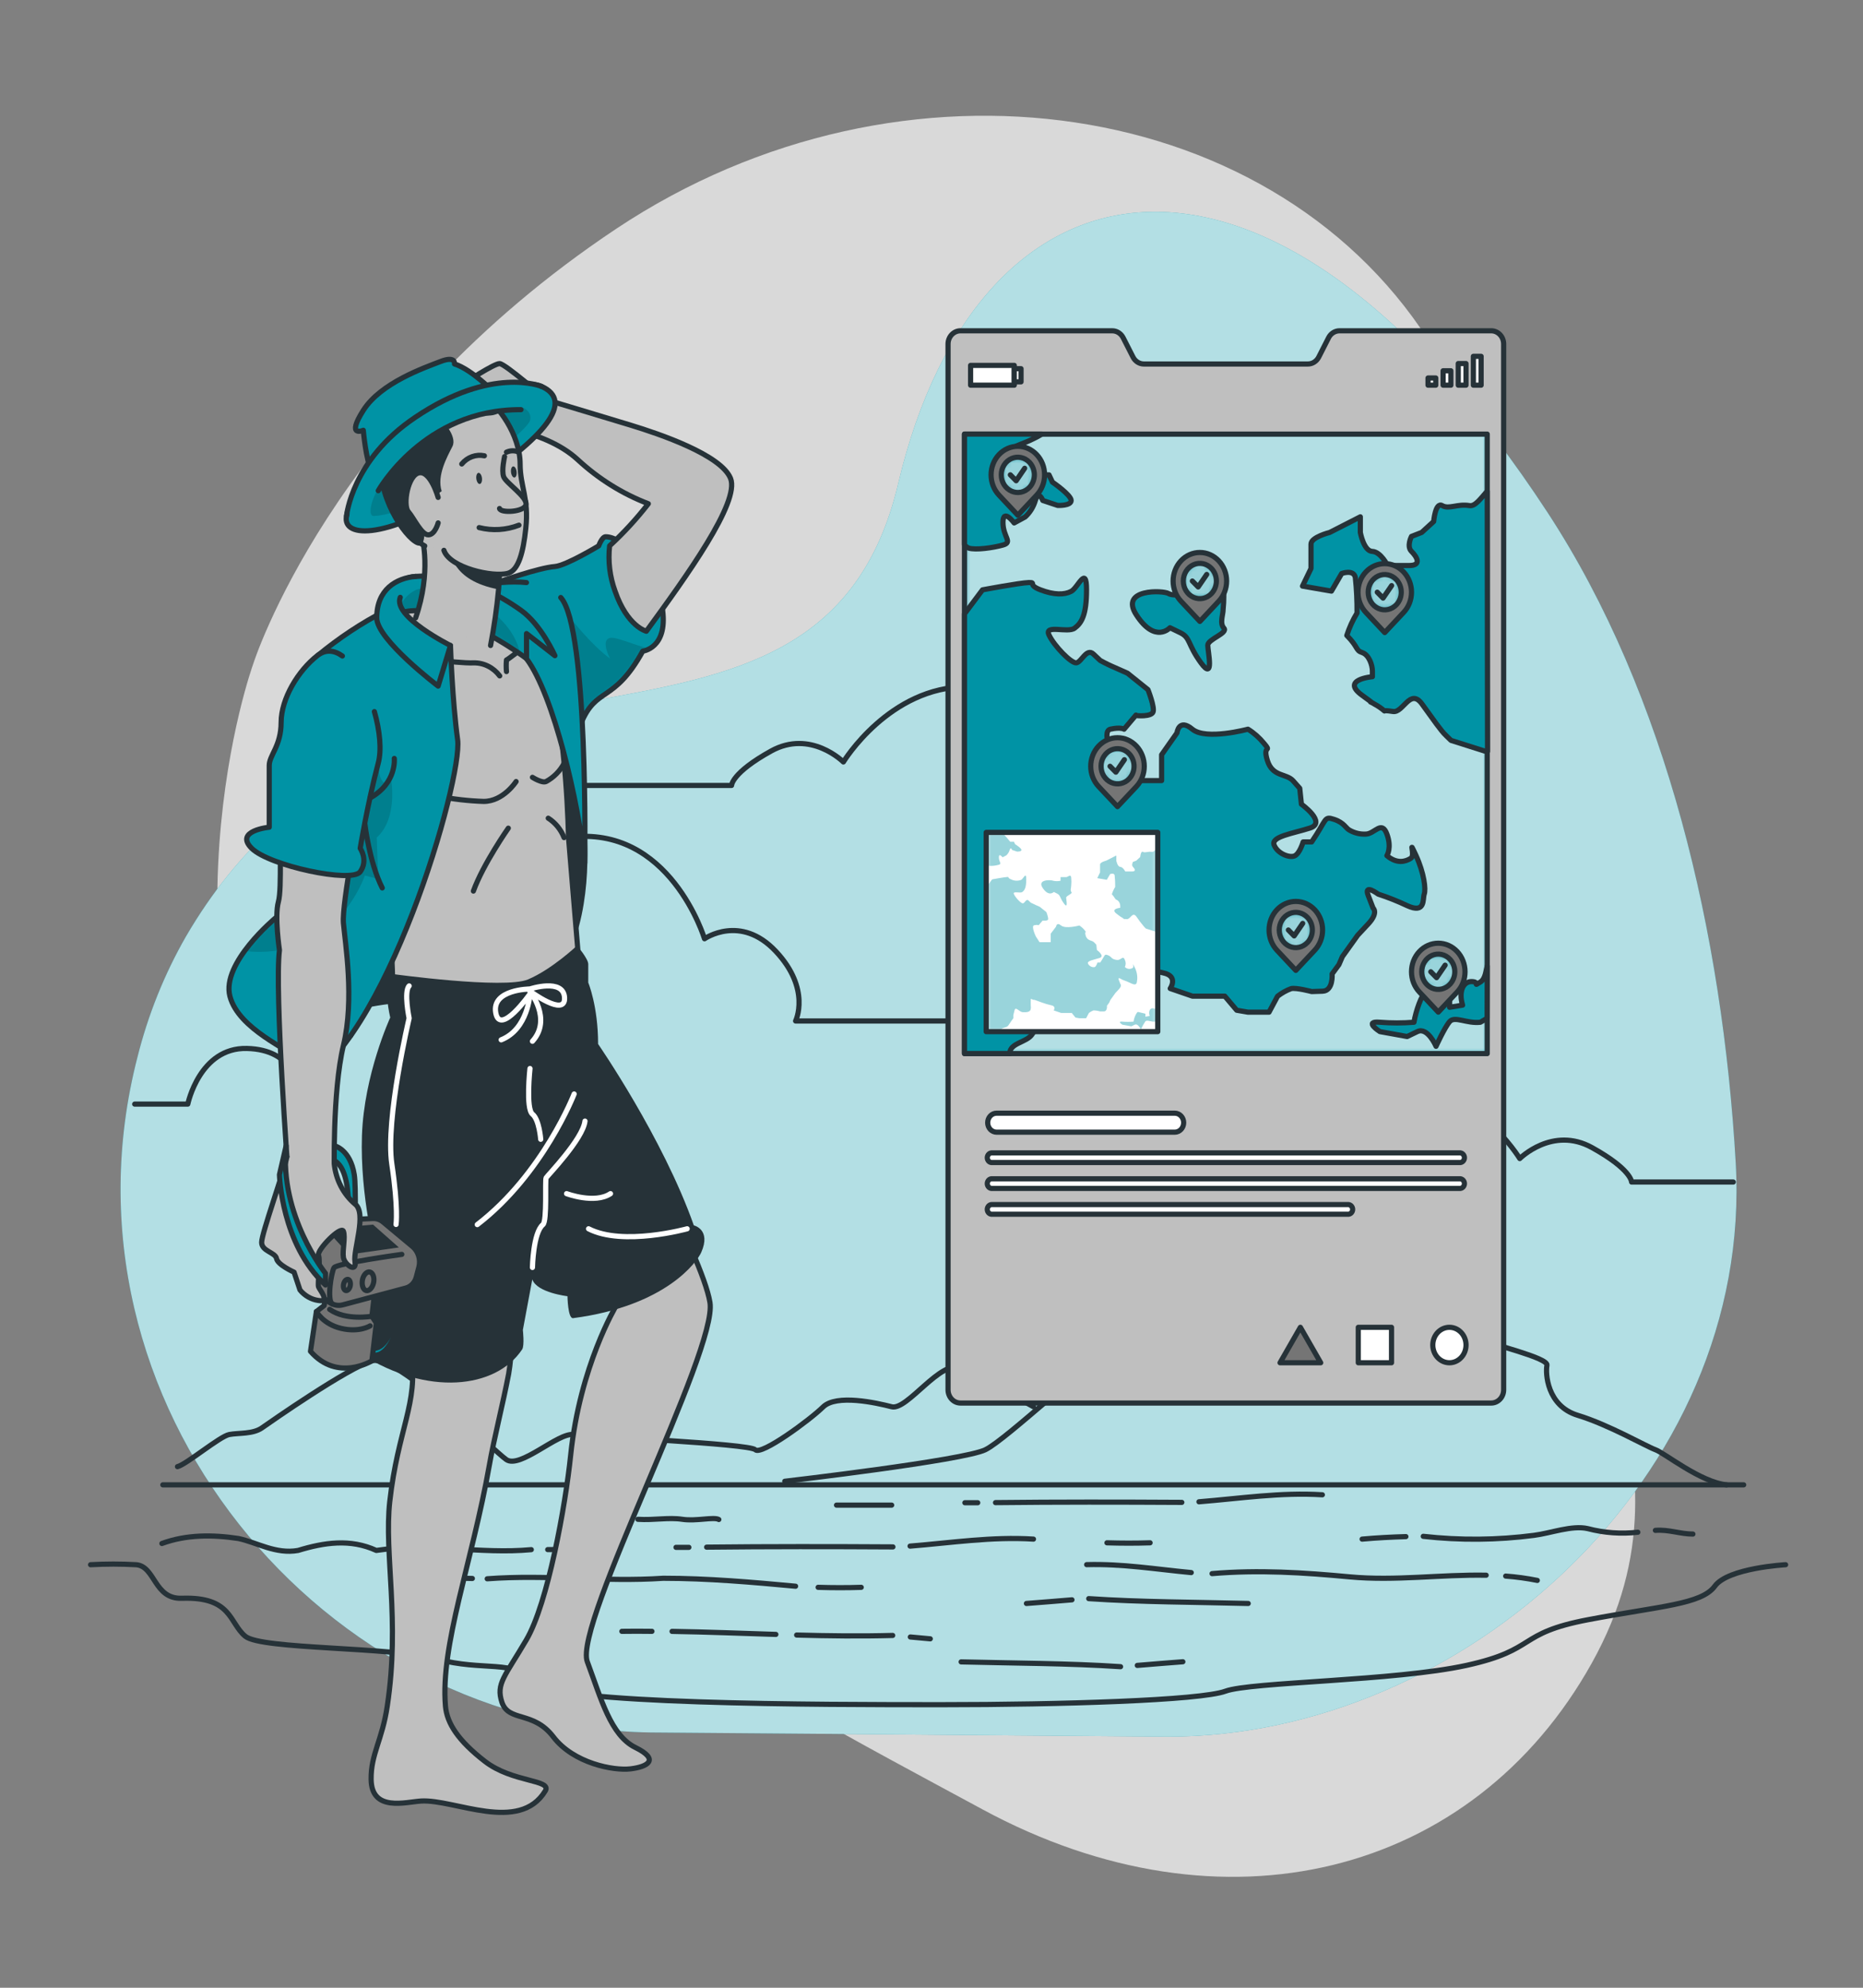 <svg width="360" height="384" viewBox="0 0 360 384" fill="none" xmlns="http://www.w3.org/2000/svg">
<rect x="0" y="0" width="360" height="384" fill="#808080" stroke="none"/>
<path opacity="0.7" d="M48.91 128.325C48.91 128.325 28.836 183.621 57.046 239.301C85.255 294.981 143.359 324.395 189.864 349.547C236.369 374.699 284.659 362.449 307.606 321.254C330.552 280.058 299.081 250.652 299.038 191.907C298.994 133.163 307.282 117.611 277.438 67.983C247.594 18.355 174.434 7.365 119.11 44.175C63.785 80.985 48.91 128.325 48.91 128.325Z" fill="white"/>
<path d="M225.799 335.485C282.643 335.485 338.875 285.181 335.405 224.663C332.863 180.48 322.107 134.277 299.088 99.072C245.52 17.134 189.043 27.878 173.578 93.396C158.112 158.915 76.817 110.738 35.914 180.948C31.76 188.198 28.608 196.048 26.554 204.257C9.411 270.797 62.482 334.694 127.167 334.694L225.799 335.485Z" fill="#0093A5"/>
<path opacity="0.7" d="M225.799 335.485C282.643 335.485 338.875 285.181 335.405 224.663C332.863 180.48 322.107 134.277 299.088 99.072C245.52 17.134 189.043 27.878 173.578 93.396C158.112 158.915 76.817 110.738 35.914 180.948C31.76 188.198 28.608 196.048 26.554 204.257C9.411 270.797 62.482 334.694 127.167 334.694L225.799 335.485Z" fill="white"/>
<path d="M31.464 286.848H336.946" stroke="#263238" stroke-linecap="round" stroke-linejoin="round"/>
<path d="M271.67 296.848C268.848 296.932 266.018 297.078 263.21 297.332" stroke="#263238" stroke-linecap="round" stroke-linejoin="round"/>
<path d="M316.491 296.002C313.249 296.367 309.973 296.131 306.807 295.303C303.783 294.604 299.643 296.194 296.439 296.601C289.331 297.529 282.147 297.593 275.026 296.793" stroke="#263238" stroke-linecap="round" stroke-linejoin="round"/>
<path d="M327.132 296.356C324.699 296.356 322.438 295.434 319.882 295.642" stroke="#263238" stroke-linecap="round" stroke-linejoin="round"/>
<path d="M290.952 304.474C293.003 304.625 295.044 304.905 297.065 305.311" stroke="#263238" stroke-linecap="round" stroke-linejoin="round"/>
<path d="M234.216 303.997C243.209 303.229 251.936 303.79 260.856 304.627C269.626 305.441 278.403 304.143 287.18 304.304" stroke="#263238" stroke-linecap="round" stroke-linejoin="round"/>
<path d="M209.981 302.262C216.9 302.07 223.351 303.153 230.191 303.798" stroke="#263238" stroke-linecap="round" stroke-linejoin="round"/>
<path d="M133.114 298.921H130.63" stroke="#263238" stroke-linecap="round" stroke-linejoin="round"/>
<path d="M172.548 298.836C160.553 298.767 148.565 298.752 136.548 298.883" stroke="#263238" stroke-linecap="round" stroke-linejoin="round"/>
<path d="M199.707 297.331C191.715 296.824 183.809 298.045 175.86 298.683" stroke="#263238" stroke-linecap="round" stroke-linejoin="round"/>
<path d="M105.84 299.358H116.496" stroke="#263238" stroke-linecap="round" stroke-linejoin="round"/>
<path d="M31.284 298.176C36 296.448 41.04 296.448 46.08 297.216C49.68 297.984 53.28 300.288 57.6 299.52C62.64 297.984 67.68 297.216 72.72 299.52C82.8 297.984 92.88 300.288 102.665 299.367" stroke="#263238" stroke-linecap="round" stroke-linejoin="round"/>
<path d="M158.091 306.646C160.863 306.731 163.642 306.739 166.421 306.646" stroke="#263238" stroke-linecap="round" stroke-linejoin="round"/>
<path d="M94.147 304.995C105.84 304.128 116.64 305.664 128.16 304.896C136.8 304.896 145.44 305.664 153.735 306.432" stroke="#263238" stroke-linecap="round" stroke-linejoin="round"/>
<path d="M188.935 290.304H186.451" stroke="#263238" stroke-linecap="round" stroke-linejoin="round"/>
<path d="M228.37 290.235C216.374 290.166 204.386 290.15 192.37 290.281" stroke="#263238" stroke-linecap="round" stroke-linejoin="round"/>
<path d="M255.528 288.768C247.536 288.261 239.63 289.482 231.682 290.119" stroke="#263238" stroke-linecap="round" stroke-linejoin="round"/>
<path d="M161.647 290.765H172.303" stroke="#263238" stroke-linecap="round" stroke-linejoin="round"/>
<path d="M213.905 298.045C216.684 298.129 219.463 298.137 222.242 298.045" stroke="#263238" stroke-linecap="round" stroke-linejoin="round"/>
<path d="M175.911 316.239L179.763 316.593" stroke="#263238" stroke-linecap="round" stroke-linejoin="round"/>
<path d="M153.943 315.863C160.128 316.032 166.32 316.109 172.505 315.94" stroke="#263238" stroke-linecap="round" stroke-linejoin="round"/>
<path d="M129.867 315.156C136.555 315.264 143.244 315.533 149.926 315.74" stroke="#263238" stroke-linecap="round" stroke-linejoin="round"/>
<path d="M120.168 315.148C122.088 315.119 124.025 315.119 125.978 315.148" stroke="#263238" stroke-linecap="round" stroke-linejoin="round"/>
<path d="M82.8 304.742L91.275 304.934" stroke="#263238" stroke-linecap="round" stroke-linejoin="round"/>
<path d="M123.264 293.506C126.389 293.706 129.19 293.099 131.854 293.506C134.518 293.913 137.967 292.984 138.903 293.545" stroke="#263238" stroke-linecap="round" stroke-linejoin="round"/>
<path d="M210.384 308.828C220.32 309.504 231.12 309.504 241.2 309.765" stroke="#263238" stroke-linecap="round" stroke-linejoin="round"/>
<path d="M198.346 309.765C201.283 309.558 204.214 309.289 207.144 309.059" stroke="#263238" stroke-linecap="round" stroke-linejoin="round"/>
<path d="M216.533 321.976C206.597 321.308 195.797 321.308 185.724 321.047" stroke="#263238" stroke-linecap="round" stroke-linejoin="round"/>
<path d="M228.571 321.023C225.634 321.231 222.703 321.5 219.766 321.73" stroke="#263238" stroke-linecap="round" stroke-linejoin="round"/>
<path d="M345.046 302.277C345.046 302.277 333.936 302.884 331.366 306.417C328.795 309.949 320.825 310.257 306.886 312.898C292.947 315.54 297.202 318.689 283.385 321.723C269.568 324.756 241.661 324.91 236.808 326.707C231.955 328.504 204.912 329.318 181.951 329.318C158.991 329.318 106.078 329.318 102.895 324.91C99.713 320.502 93.262 322.936 84.478 320.509C75.694 318.082 50.537 318.689 47.398 316.101C44.259 313.513 44.835 308.421 35.158 308.759C29.751 308.966 30.031 302.615 26.331 302.277C23.39 302.111 20.444 302.111 17.503 302.277" stroke="#263238" stroke-linecap="round" stroke-linejoin="round"/>
<path d="M151.646 286.156C151.646 286.156 186.206 282.14 190.418 280.059C194.63 277.977 211.234 262.072 213.905 261.819C216.576 261.565 227.333 263.355 228.37 264.292C229.406 265.228 243.101 251.013 245.794 248.24C248.486 245.468 255.326 240.123 257.602 241.582C259.877 243.041 261.137 245.844 264.499 248.24C267.862 250.636 281.714 252.948 281.714 252.948C281.714 252.948 283.234 257.31 285.66 258.532C288.086 259.753 299.239 262.279 298.93 263.746C298.62 265.213 298.886 271.595 304.877 273.415C310.867 275.236 318.074 279.406 319.882 280.059C321.689 280.711 328.522 286.302 333.655 286.848" stroke="#263238" stroke-linecap="round" stroke-linejoin="round"/>
<path d="M199.707 271.764C199.707 271.764 189.548 266.097 185.688 264.292C181.829 262.487 175.306 272.54 172.304 271.764C169.301 270.989 161.612 269.284 159.048 271.803C156.485 274.322 147.089 281.226 145.944 280.059C144.8 278.891 113.818 277.494 110.801 277.125C107.784 276.756 100.491 283.807 97.841 281.971C95.192 280.136 76.68 261.489 71.921 262.886C67.162 264.284 52.352 274.629 50.609 275.85C48.867 277.071 46.116 276.787 44.302 277.125C42.487 277.463 36 282.916 34.294 283.33" stroke="#263238" stroke-linecap="round" stroke-linejoin="round"/>
<path d="M204.257 141.005C204.257 141.005 202.018 132.71 186.919 132.664C171.821 132.618 162.972 147.202 162.972 147.202C162.972 147.202 156.643 140.851 148.997 145.09C141.351 149.33 141.365 151.734 141.365 151.734H78.516" stroke="#263238" stroke-linecap="round" stroke-linejoin="round"/>
<path d="M252.389 217.62C252.389 217.62 254.628 209.318 269.727 209.279C284.825 209.241 293.674 223.818 293.674 223.818C293.674 223.818 300.003 217.466 307.649 221.706C315.296 225.945 315.281 228.349 315.281 228.349H334.937" stroke="#263238" stroke-linecap="round" stroke-linejoin="round"/>
<path d="M196.647 197.237H153.735C153.735 197.237 156.773 191.093 149.926 183.79C143.079 176.486 136.138 181.355 136.138 181.355C136.138 181.355 129.428 159.175 109.844 161.779C90.26 164.382 88.2 182.615 88.2 182.615C88.2 182.615 84.017 178.137 75.492 181.079C66.968 184.02 65.679 195.279 67.788 200.018C67.788 200.018 58.083 201.838 57.435 209.833C57.435 209.833 56.837 202.759 47.7 202.544C38.563 202.329 36.288 213.296 36.288 213.296H26.028" stroke="#263238" stroke-linecap="round" stroke-linejoin="round"/>
<path d="M256.738 65.234L254.83 68.982C254.624 69.387 254.319 69.725 253.948 69.961C253.576 70.196 253.152 70.32 252.72 70.318H221.04C220.609 70.318 220.186 70.194 219.816 69.959C219.446 69.723 219.143 69.386 218.938 68.982L217.03 65.234C216.822 64.832 216.518 64.497 216.148 64.263C215.779 64.03 215.357 63.906 214.927 63.905H185.594C184.96 63.905 184.351 64.174 183.902 64.652C183.452 65.13 183.199 65.778 183.197 66.455V268.485C183.197 269.163 183.449 269.814 183.899 270.293C184.349 270.773 184.958 271.043 185.594 271.043H288.166C288.801 271.043 289.411 270.773 289.861 270.293C290.311 269.814 290.563 269.163 290.563 268.485V66.455C290.561 65.778 290.308 65.13 289.858 64.652C289.409 64.174 288.8 63.905 288.166 63.905H258.84C258.41 63.906 257.989 64.03 257.619 64.263C257.249 64.497 256.945 64.832 256.738 65.234Z" fill="#BFBFBF" stroke="#263238" stroke-linecap="round" stroke-linejoin="round"/>
<path d="M287.388 83.865H186.372V203.543H287.388V83.865Z" fill="#0093A5"/>
<mask id="mask0_262_2815" style="mask-type:luminance" maskUnits="userSpaceOnUse" x="186" y="83" width="102" height="121">
<path d="M287.388 83.865H186.372V203.543H287.388V83.865Z" fill="white"/>
</mask>
<g mask="url(#mask0_262_2815)">
<path opacity="0.7" d="M287.388 83.865H186.372V203.543H287.388V83.865Z" fill="white"/>
</g>
<path d="M287.388 83.865H186.372V203.543H287.388V83.865Z" stroke="#263238" stroke-linecap="round" stroke-linejoin="round"/>
<path d="M287.388 94.879C286.106 96.307 285.062 97.866 283.954 97.674C281.65 97.275 280.001 98.442 278.683 97.674C277.366 96.906 277.034 100.746 277.034 100.746L274.723 102.858L272.75 103.626C272.75 103.626 271.757 105.539 272.75 106.522C273.744 107.505 274.838 109.248 272.311 109.248H268.135C268.135 109.248 266.818 106.591 265.169 106.522C263.52 106.453 262.865 102.866 262.865 102.866V99.84L256.932 102.866C256.932 102.866 253.332 103.757 253.332 105.109V109.824L251.69 113.226L257.285 114.194L259.265 110.792C259.265 110.792 261.569 109.932 261.9 111.56C262.141 113.839 262.252 116.132 262.231 118.426C261.404 119.776 260.739 121.231 260.251 122.757C262.562 125.1 261.9 125.63 263.225 126.067C264.55 126.505 265.198 128.517 265.198 129.623V130.729C265.198 130.729 258.934 131.251 263.225 134.331C264.521 135.268 265.032 135.652 265.176 135.783C264.326 135.283 265.176 135.836 265.219 135.836C265.222 135.821 265.222 135.805 265.219 135.79L265.558 135.998C266.261 136.366 266.923 136.82 267.53 137.349C267.53 137.288 267.84 137.234 269.179 137.449C271.159 137.756 272.477 132.841 274.781 135.998C277.085 139.154 278.381 141.097 279.396 142.065L280.39 143.033L286.978 145.121L287.446 145.16L287.388 94.879Z" fill="#0093A5" stroke="#263238" stroke-linecap="round" stroke-linejoin="round"/>
<path d="M273.6 165.212C271.951 161.695 273.6 165.212 272.614 165.819C271.627 166.426 269.978 166.971 267.998 165.297C267.998 165.297 268.985 163.807 267.998 161.126C267.012 158.446 265.694 160.988 264.038 161.126C262.896 161.209 261.754 160.943 260.748 160.358C260.086 160.028 259.754 158.93 257.782 158.285C255.809 157.64 256.464 158.223 253.462 162.647H251.813C251.813 162.647 251.158 164.905 250.164 165.343C249.17 165.78 246.866 164.905 246.211 163.254C245.556 161.603 249.811 161.034 253.13 159.967C256.45 158.899 251.482 155.359 251.482 155.359L251.158 152.287L249.84 150.797C248.522 149.391 245.887 150.098 244.901 146.903C243.914 143.708 245.887 145.521 244.238 143.593C243.356 142.509 242.313 141.588 241.15 140.867C241.15 140.867 233.035 143.063 230.4 140.867C227.765 138.67 227.434 141.581 227.434 141.581L224.467 145.805V150.797H217.872L215.561 147.456C215.561 147.456 212.602 141.312 214.574 140.867C216.547 140.421 217.21 140.867 217.21 140.867L219.514 138.14L219.571 138.209C219.622 138.286 222.451 138.493 222.811 137.556C223.171 136.619 221.825 133.225 221.825 133.225L217.872 130.053L215.561 129.024C214.552 128.601 213.564 128.121 212.602 127.588L211.284 126.351C209.959 125.107 208.973 127.941 207.979 128.049C206.986 128.156 203.695 124.777 202.709 122.673C201.722 120.568 206.309 122.342 207.648 121.359C208.987 120.376 209.959 118.825 209.959 113.948C209.959 109.071 208.31 113.549 206.993 114.24C205.675 114.931 203.695 114.954 201.06 113.948C198.425 112.942 200.405 112.497 198.756 112.543C197.107 112.589 189.857 113.948 189.857 113.948C189.857 113.948 188.1 116.306 186.372 118.595V203.52H195.12C195.12 203.405 195.12 203.627 195.12 203.52C195.12 201.462 198.418 201.393 199.44 199.811C200.462 198.228 202.399 195.548 202.399 195.548V193.69L203.062 191.002C203.717 188.321 205.697 191.923 208.001 192.046C210.305 192.169 212.321 191.923 212.623 190.164C212.926 188.406 212.623 190.164 212.623 186.324C212.623 182.484 212.623 184.858 214.927 184.788L219.211 186.324C221.045 186.99 222.916 187.534 224.813 187.953C227.779 188.59 226.13 190.963 226.13 190.963L230.414 192.438H236.671L238.982 195.164L241.142 195.533H245.225L246.866 192.461C247.671 191.832 248.559 191.335 249.502 190.986C250.495 190.763 253.462 191.555 253.462 191.555L255.571 191.485C257.681 191.416 257.414 188.145 257.414 188.145L258.732 186.347L259.394 184.811L262.354 180.672L264.391 178.491C266.429 176.31 265.327 175.419 265.327 175.419L264.391 173C263.462 170.588 266.314 172.731 266.314 172.731C268.222 173.35 270.093 174.094 271.915 174.958C275.515 176.609 274.882 173.66 275.213 172.731C275.544 171.802 275.213 168.722 273.6 165.212Z" fill="#0093A5"/>
<path d="M195.12 203.52H186.372V118.595C188.1 116.306 189.857 113.948 189.857 113.948C189.857 113.948 197.107 112.589 198.756 112.543C200.405 112.497 198.425 112.942 201.06 113.948C203.695 114.954 205.675 114.931 206.993 114.24C208.31 113.549 209.959 109.071 209.959 113.948C209.959 118.825 208.987 120.376 207.648 121.359C206.309 122.342 201.722 120.568 202.709 122.673C203.695 124.777 206.986 128.156 207.979 128.049C208.973 127.941 209.959 125.107 211.284 126.351L212.602 127.588C213.564 128.121 214.552 128.601 215.561 129.024L217.872 130.053L221.825 133.225C221.825 133.225 223.171 136.619 222.811 137.556C222.451 138.493 219.622 138.286 219.571 138.209L219.514 138.14L217.21 140.867C217.21 140.867 216.547 140.421 214.574 140.867C212.602 141.312 215.561 147.456 215.561 147.456L217.872 150.797H224.467V145.805L227.434 141.581C227.434 141.581 227.765 138.67 230.4 140.867C233.035 143.063 241.15 140.867 241.15 140.867C242.313 141.588 243.356 142.509 244.238 143.593C245.887 145.521 243.914 143.708 244.901 146.903C245.887 150.098 248.522 149.391 249.84 150.797L251.158 152.287L251.482 155.359C251.482 155.359 256.45 158.899 253.13 159.967C249.811 161.034 245.556 161.603 246.211 163.254C246.866 164.905 249.17 165.78 250.164 165.343C251.158 164.905 251.813 162.647 251.813 162.647H253.462C256.464 158.223 255.809 157.64 257.782 158.285C259.754 158.93 260.086 160.028 260.748 160.358C261.754 160.943 262.896 161.209 264.038 161.126C265.694 160.988 267.012 158.446 267.998 161.126C268.985 163.807 267.998 165.297 267.998 165.297C269.978 166.971 271.627 166.426 272.614 165.819C273.6 165.212 271.951 161.695 273.6 165.212C275.213 168.722 275.544 171.802 275.213 172.731C274.882 173.66 275.515 176.609 271.915 174.958C270.093 174.094 268.222 173.35 266.314 172.731C266.314 172.731 263.462 170.588 264.391 173L265.327 175.419C265.327 175.419 266.429 176.31 264.391 178.491L262.354 180.672L259.394 184.811L258.732 186.347L257.414 188.145C257.414 188.145 257.681 191.416 255.571 191.485L253.462 191.555C253.462 191.555 250.495 190.763 249.502 190.986C248.559 191.335 247.671 191.832 246.866 192.461L245.225 195.533H241.142L238.982 195.164L236.671 192.438H230.414L226.13 190.963C226.13 190.963 227.779 188.59 224.813 187.953C222.916 187.534 221.045 186.99 219.211 186.324L214.927 184.788C212.623 184.858 212.623 182.484 212.623 186.324C212.623 190.164 212.926 188.406 212.623 190.164C212.321 191.923 210.305 192.169 208.001 192.046C205.697 191.923 203.717 188.321 203.062 191.002L202.399 193.69V195.548C202.399 195.548 200.462 198.228 199.44 199.811C198.418 201.393 195.12 201.462 195.12 203.52ZM195.12 203.52C195.12 203.405 195.12 203.627 195.12 203.52Z" stroke="#263238" stroke-linecap="round" stroke-linejoin="round"/>
<path d="M219.6 118.81C216.238 113.672 224.82 114.04 225.806 114.663C226.793 115.285 230.09 114.663 230.09 114.663V112.527C230.09 112.527 232.402 112.574 233.388 112.527C234.374 112.481 236.023 110.492 236.354 112.719C236.525 114.373 236.525 116.042 236.354 117.696C236.354 118.81 235.634 120.369 236.498 121.344C237.362 122.319 233.388 123.471 233.388 124.654C233.388 125.837 234.706 131.681 232.07 128.056C229.435 124.431 230.076 123.226 228.11 122.25L226.08 121.267C226.08 121.267 223.243 124.416 219.6 118.81Z" fill="#0093A5" stroke="#263238" stroke-linecap="round" stroke-linejoin="round"/>
<path d="M203.371 93.144L202.709 91.738H200.513C200.513 91.738 197.107 87.522 196.121 86.761C195.3 86.139 198.101 85.863 201.334 83.858H186.372V105.216C186.578 105.535 186.876 105.773 187.222 105.892C188.539 106.292 191.837 105.846 193.81 105.293C195.782 104.74 193.81 103.757 193.81 100.923C193.81 98.089 195.97 101.023 195.97 101.023L198.094 99.871C199.019 99.028 199.703 97.923 200.066 96.684C200.729 94.564 201.506 96.684 201.506 96.684L204.386 97.644C204.386 97.644 206.986 97.759 206.986 96.684C206.986 95.609 203.371 93.144 203.371 93.144Z" fill="#0093A5" stroke="#263238" stroke-linecap="round" stroke-linejoin="round"/>
<path d="M287.388 186.624C287.114 187.561 287.042 189.074 286.085 189.696C284.436 190.748 286.085 189.696 284.436 189.627C282.787 189.558 281.801 191.455 282.629 194.181L280.116 194.588V192.845L275.868 191.8L275.328 191.923C274.781 192.054 273.564 195.318 273.233 197.484C271.04 197.658 268.838 197.658 266.645 197.484C263.347 197.192 266.645 199.288 266.645 199.288L271.915 200.241L273.895 199.288C275.868 198.336 277.495 202.13 277.495 202.13C277.495 202.13 279.144 198.482 280.13 197.353C281.117 196.224 283.428 197.783 286.063 197.484L287.366 196.716L287.388 186.624Z" fill="#0093A5" stroke="#263238" stroke-linecap="round" stroke-linejoin="round"/>
<path d="M219.6 144.131C219.12 143.618 218.55 143.212 217.922 142.934C217.295 142.657 216.622 142.514 215.942 142.514C215.263 142.514 214.59 142.657 213.963 142.934C213.335 143.212 212.765 143.618 212.285 144.131C211.804 144.643 211.423 145.251 211.163 145.921C210.902 146.59 210.769 147.308 210.769 148.032C210.769 148.757 210.902 149.475 211.163 150.144C211.423 150.814 211.804 151.422 212.285 151.934L215.942 155.828L219.6 151.934C220.569 150.899 221.113 149.495 221.113 148.032C221.113 146.57 220.569 145.166 219.6 144.131Z" fill="#757575" stroke="#263238" stroke-linecap="round" stroke-linejoin="round"/>
<path d="M218.203 150.436C217.757 150.911 217.188 151.235 216.57 151.365C215.951 151.496 215.31 151.429 214.728 151.171C214.145 150.913 213.647 150.477 213.297 149.918C212.947 149.358 212.76 148.701 212.76 148.028C212.76 147.356 212.947 146.698 213.297 146.139C213.647 145.579 214.145 145.143 214.728 144.885C215.31 144.628 215.951 144.56 216.57 144.691C217.188 144.822 217.757 145.145 218.203 145.621C218.501 145.936 218.737 146.311 218.898 146.724C219.059 147.138 219.142 147.581 219.142 148.028C219.142 148.476 219.059 148.919 218.898 149.332C218.737 149.745 218.501 150.12 218.203 150.436Z" fill="#0093A5"/>
<mask id="mask1_262_2815" style="mask-type:luminance" maskUnits="userSpaceOnUse" x="212" y="144" width="8" height="8">
<path d="M218.203 150.436C217.757 150.911 217.188 151.235 216.57 151.365C215.951 151.496 215.31 151.429 214.728 151.171C214.145 150.913 213.647 150.477 213.297 149.918C212.947 149.358 212.76 148.701 212.76 148.028C212.76 147.356 212.947 146.698 213.297 146.139C213.647 145.579 214.145 145.143 214.728 144.885C215.31 144.628 215.951 144.56 216.57 144.691C217.188 144.822 217.757 145.145 218.203 145.621C218.501 145.936 218.737 146.311 218.898 146.724C219.059 147.138 219.142 147.581 219.142 148.028C219.142 148.476 219.059 148.919 218.898 149.332C218.737 149.745 218.501 150.12 218.203 150.436Z" fill="white"/>
</mask>
<g mask="url(#mask1_262_2815)">
<path opacity="0.6" d="M218.203 150.436C217.757 150.911 217.188 151.235 216.57 151.365C215.951 151.496 215.31 151.429 214.728 151.171C214.145 150.913 213.647 150.477 213.297 149.918C212.947 149.358 212.76 148.701 212.76 148.028C212.76 147.356 212.947 146.698 213.297 146.139C213.647 145.579 214.145 145.143 214.728 144.885C215.31 144.628 215.951 144.56 216.57 144.691C217.188 144.822 217.757 145.145 218.203 145.621C218.501 145.936 218.737 146.311 218.898 146.724C219.059 147.138 219.142 147.581 219.142 148.028C219.142 148.476 219.059 148.919 218.898 149.332C218.737 149.745 218.501 150.12 218.203 150.436Z" fill="white"/>
</g>
<path d="M218.203 150.436C217.757 150.911 217.188 151.235 216.57 151.365C215.951 151.496 215.31 151.429 214.728 151.171C214.145 150.913 213.647 150.477 213.297 149.918C212.947 149.358 212.76 148.701 212.76 148.028C212.76 147.356 212.947 146.698 213.297 146.139C213.647 145.579 214.145 145.143 214.728 144.885C215.31 144.628 215.951 144.56 216.57 144.691C217.188 144.822 217.757 145.145 218.203 145.621C218.501 145.936 218.737 146.311 218.898 146.724C219.059 147.138 219.142 147.581 219.142 148.028C219.142 148.476 219.059 148.919 218.898 149.332C218.737 149.745 218.501 150.12 218.203 150.436Z" stroke="#263238" stroke-linecap="round" stroke-linejoin="round"/>
<path d="M214.502 148.032L215.626 149.168L217.274 146.757" stroke="#263238" stroke-linecap="round" stroke-linejoin="round"/>
<path d="M200.34 87.836C199.86 87.323 199.29 86.917 198.662 86.639C198.035 86.362 197.362 86.219 196.683 86.219C196.003 86.219 195.33 86.362 194.703 86.639C194.075 86.917 193.505 87.323 193.025 87.836C192.056 88.87 191.512 90.272 191.512 91.734C191.512 93.195 192.056 94.597 193.025 95.631L196.683 99.533L200.34 95.631C201.309 94.597 201.853 93.195 201.853 91.734C201.853 90.272 201.309 88.87 200.34 87.836Z" fill="#757575" stroke="#263238" stroke-linecap="round" stroke-linejoin="round"/>
<path d="M198.943 94.142C198.496 94.62 197.927 94.945 197.306 95.078C196.686 95.21 196.043 95.143 195.458 94.885C194.873 94.628 194.374 94.191 194.022 93.63C193.67 93.069 193.482 92.409 193.482 91.734C193.482 91.059 193.67 90.4 194.022 89.839C194.374 89.278 194.873 88.841 195.458 88.583C196.043 88.325 196.686 88.258 197.306 88.391C197.927 88.523 198.496 88.849 198.943 89.326C199.54 89.966 199.876 90.832 199.876 91.734C199.876 92.637 199.54 93.503 198.943 94.142Z" fill="#0093A5"/>
<mask id="mask2_262_2815" style="mask-type:luminance" maskUnits="userSpaceOnUse" x="193" y="88" width="7" height="8">
<path d="M198.943 94.142C198.496 94.62 197.927 94.945 197.306 95.078C196.686 95.21 196.043 95.143 195.458 94.885C194.873 94.628 194.374 94.191 194.022 93.63C193.67 93.069 193.482 92.409 193.482 91.734C193.482 91.059 193.67 90.4 194.022 89.839C194.374 89.278 194.873 88.841 195.458 88.583C196.043 88.325 196.686 88.258 197.306 88.391C197.927 88.523 198.496 88.849 198.943 89.326C199.54 89.966 199.876 90.832 199.876 91.734C199.876 92.637 199.54 93.503 198.943 94.142Z" fill="white"/>
</mask>
<g mask="url(#mask2_262_2815)">
<path opacity="0.6" d="M198.943 94.142C198.496 94.62 197.927 94.945 197.306 95.078C196.686 95.21 196.043 95.143 195.458 94.885C194.873 94.628 194.374 94.191 194.022 93.63C193.67 93.069 193.482 92.409 193.482 91.734C193.482 91.059 193.67 90.4 194.022 89.839C194.374 89.278 194.873 88.841 195.458 88.583C196.043 88.325 196.686 88.258 197.306 88.391C197.927 88.523 198.496 88.849 198.943 89.326C199.54 89.966 199.876 90.832 199.876 91.734C199.876 92.637 199.54 93.503 198.943 94.142Z" fill="white"/>
</g>
<path d="M198.943 94.142C198.496 94.62 197.927 94.945 197.306 95.078C196.686 95.21 196.043 95.143 195.458 94.885C194.873 94.628 194.374 94.191 194.022 93.63C193.67 93.069 193.482 92.409 193.482 91.734C193.482 91.059 193.67 90.4 194.022 89.839C194.374 89.278 194.873 88.841 195.458 88.583C196.043 88.325 196.686 88.258 197.306 88.391C197.927 88.523 198.496 88.849 198.943 89.326C199.54 89.966 199.876 90.832 199.876 91.734C199.876 92.637 199.54 93.503 198.943 94.142Z" stroke="#263238" stroke-linecap="round" stroke-linejoin="round"/>
<path d="M195.235 91.73L196.359 92.874L198.007 90.463" stroke="#263238" stroke-linecap="round" stroke-linejoin="round"/>
<path d="M235.512 108.342C234.542 107.309 233.228 106.729 231.858 106.729C230.487 106.729 229.173 107.309 228.204 108.342C227.723 108.854 227.342 109.462 227.082 110.132C226.821 110.801 226.688 111.519 226.688 112.243C226.688 112.968 226.821 113.686 227.082 114.355C227.342 115.025 227.723 115.633 228.204 116.145L231.861 120.046L235.512 116.145C235.992 115.633 236.374 115.025 236.634 114.355C236.894 113.686 237.028 112.968 237.028 112.243C237.028 111.519 236.894 110.801 236.634 110.132C236.374 109.462 235.992 108.854 235.512 108.342Z" fill="#757575" stroke="#263238" stroke-linecap="round" stroke-linejoin="round"/>
<path d="M234.115 114.654C233.668 115.131 233.098 115.456 232.478 115.587C231.858 115.719 231.215 115.651 230.631 115.393C230.047 115.135 229.548 114.698 229.197 114.137C228.846 113.577 228.658 112.917 228.658 112.243C228.658 111.569 228.846 110.909 229.197 110.349C229.548 109.788 230.047 109.351 230.631 109.093C231.215 108.835 231.858 108.767 232.478 108.898C233.098 109.03 233.668 109.355 234.115 109.831C234.713 110.472 235.049 111.339 235.049 112.243C235.049 113.147 234.713 114.014 234.115 114.654Z" fill="#0093A5"/>
<mask id="mask3_262_2815" style="mask-type:luminance" maskUnits="userSpaceOnUse" x="228" y="108" width="8" height="8">
<path d="M234.115 114.654C233.668 115.131 233.098 115.456 232.478 115.587C231.858 115.719 231.215 115.651 230.631 115.393C230.047 115.135 229.548 114.698 229.197 114.137C228.846 113.577 228.658 112.917 228.658 112.243C228.658 111.569 228.846 110.909 229.197 110.349C229.548 109.788 230.047 109.351 230.631 109.093C231.215 108.835 231.858 108.767 232.478 108.898C233.098 109.03 233.668 109.355 234.115 109.831C234.713 110.472 235.049 111.339 235.049 112.243C235.049 113.147 234.713 114.014 234.115 114.654Z" fill="white"/>
</mask>
<g mask="url(#mask3_262_2815)">
<path opacity="0.6" d="M234.115 114.654C233.668 115.131 233.098 115.456 232.478 115.587C231.858 115.719 231.215 115.651 230.631 115.393C230.047 115.135 229.548 114.698 229.197 114.137C228.846 113.577 228.658 112.917 228.658 112.243C228.658 111.569 228.846 110.909 229.197 110.349C229.548 109.788 230.047 109.351 230.631 109.093C231.215 108.835 231.858 108.767 232.478 108.898C233.098 109.03 233.668 109.355 234.115 109.831C234.713 110.472 235.049 111.339 235.049 112.243C235.049 113.147 234.713 114.014 234.115 114.654Z" fill="white"/>
</g>
<path d="M234.115 114.654C233.668 115.131 233.098 115.456 232.478 115.587C231.858 115.719 231.215 115.651 230.631 115.393C230.047 115.135 229.548 114.698 229.197 114.137C228.846 113.577 228.658 112.917 228.658 112.243C228.658 111.569 228.846 110.909 229.197 110.349C229.548 109.788 230.047 109.351 230.631 109.093C231.215 108.835 231.858 108.767 232.478 108.898C233.098 109.03 233.668 109.355 234.115 109.831C234.713 110.472 235.049 111.339 235.049 112.243C235.049 113.147 234.713 114.014 234.115 114.654Z" stroke="#263238" stroke-linecap="round" stroke-linejoin="round"/>
<path d="M230.407 112.244L231.53 113.388L233.186 110.969" stroke="#263238" stroke-linecap="round" stroke-linejoin="round"/>
<path d="M254.059 175.757C253.579 175.244 253.009 174.838 252.381 174.56C251.754 174.282 251.081 174.14 250.401 174.14C249.722 174.14 249.049 174.282 248.422 174.56C247.794 174.838 247.224 175.244 246.744 175.757C246.263 176.269 245.882 176.877 245.622 177.547C245.361 178.216 245.228 178.934 245.228 179.658C245.228 180.383 245.361 181.101 245.622 181.77C245.882 182.44 246.263 183.048 246.744 183.56L250.401 187.461L254.059 183.56C255.028 182.525 255.572 181.121 255.572 179.658C255.572 178.195 255.028 176.792 254.059 175.757Z" fill="#757575" stroke="#263238" stroke-linecap="round" stroke-linejoin="round"/>
<path d="M252.655 182.069C252.208 182.546 251.638 182.871 251.018 183.002C250.398 183.134 249.756 183.066 249.171 182.808C248.587 182.55 248.088 182.113 247.737 181.552C247.386 180.992 247.198 180.332 247.198 179.658C247.198 178.984 247.386 178.324 247.737 177.764C248.088 177.203 248.587 176.766 249.171 176.508C249.756 176.25 250.398 176.182 251.018 176.313C251.638 176.445 252.208 176.77 252.655 177.246C252.953 177.563 253.189 177.938 253.351 178.352C253.512 178.766 253.595 179.21 253.595 179.658C253.595 180.106 253.512 180.55 253.351 180.964C253.189 181.378 252.953 181.753 252.655 182.069Z" fill="#0093A5"/>
<mask id="mask4_262_2815" style="mask-type:luminance" maskUnits="userSpaceOnUse" x="247" y="176" width="7" height="8">
<path d="M252.655 182.069C252.208 182.546 251.638 182.871 251.018 183.002C250.398 183.134 249.756 183.066 249.171 182.808C248.587 182.55 248.088 182.113 247.737 181.552C247.386 180.992 247.198 180.332 247.198 179.658C247.198 178.984 247.386 178.324 247.737 177.764C248.088 177.203 248.587 176.766 249.171 176.508C249.756 176.25 250.398 176.182 251.018 176.313C251.638 176.445 252.208 176.77 252.655 177.246C252.953 177.563 253.189 177.938 253.351 178.352C253.512 178.766 253.595 179.21 253.595 179.658C253.595 180.106 253.512 180.55 253.351 180.964C253.189 181.378 252.953 181.753 252.655 182.069Z" fill="white"/>
</mask>
<g mask="url(#mask4_262_2815)">
<path opacity="0.6" d="M252.655 182.069C252.208 182.546 251.638 182.871 251.018 183.002C250.398 183.134 249.756 183.066 249.171 182.808C248.587 182.55 248.088 182.113 247.737 181.552C247.386 180.992 247.198 180.332 247.198 179.658C247.198 178.984 247.386 178.324 247.737 177.764C248.088 177.203 248.587 176.766 249.171 176.508C249.756 176.25 250.398 176.182 251.018 176.313C251.638 176.445 252.208 176.77 252.655 177.246C252.953 177.563 253.189 177.938 253.351 178.352C253.512 178.766 253.595 179.21 253.595 179.658C253.595 180.106 253.512 180.55 253.351 180.964C253.189 181.378 252.953 181.753 252.655 182.069Z" fill="white"/>
</g>
<path d="M252.655 182.069C252.208 182.546 251.638 182.871 251.018 183.002C250.398 183.134 249.756 183.066 249.171 182.808C248.587 182.55 248.088 182.113 247.737 181.552C247.386 180.992 247.198 180.332 247.198 179.658C247.198 178.984 247.386 178.324 247.737 177.764C248.088 177.203 248.587 176.766 249.171 176.508C249.756 176.25 250.398 176.182 251.018 176.313C251.638 176.445 252.208 176.77 252.655 177.246C252.953 177.563 253.189 177.938 253.351 178.352C253.512 178.766 253.595 179.21 253.595 179.658C253.595 180.106 253.512 180.55 253.351 180.964C253.189 181.378 252.953 181.753 252.655 182.069Z" stroke="#263238" stroke-linecap="round" stroke-linejoin="round"/>
<path d="M248.955 179.659L250.078 180.803L251.727 178.384" stroke="#263238" stroke-linecap="round" stroke-linejoin="round"/>
<path d="M271.238 110.5C270.268 109.466 268.952 108.886 267.581 108.886C266.209 108.886 264.894 109.466 263.923 110.5C262.954 111.535 262.41 112.938 262.41 114.401C262.41 115.864 262.954 117.267 263.923 118.303L267.581 122.204L271.238 118.303C271.719 117.791 272.1 117.183 272.36 116.513C272.621 115.844 272.754 115.126 272.754 114.401C272.754 113.677 272.621 112.959 272.36 112.29C272.1 111.62 271.719 111.012 271.238 110.5Z" fill="#757575" stroke="#263238" stroke-linecap="round" stroke-linejoin="round"/>
<path d="M269.842 116.813C269.395 117.289 268.825 117.614 268.205 117.746C267.585 117.877 266.942 117.81 266.358 117.551C265.774 117.293 265.275 116.856 264.923 116.295C264.572 115.735 264.385 115.076 264.385 114.401C264.385 113.727 264.572 113.068 264.923 112.507C265.275 111.946 265.774 111.509 266.358 111.251C266.942 110.993 267.585 110.925 268.205 111.057C268.825 111.188 269.395 111.513 269.842 111.99C270.44 112.63 270.775 113.497 270.775 114.401C270.775 115.305 270.44 116.172 269.842 116.813Z" fill="#0093A5"/>
<mask id="mask5_262_2815" style="mask-type:luminance" maskUnits="userSpaceOnUse" x="264" y="110" width="7" height="8">
<path d="M269.842 116.813C269.395 117.289 268.825 117.614 268.205 117.746C267.585 117.877 266.942 117.81 266.358 117.551C265.774 117.293 265.275 116.856 264.923 116.295C264.572 115.735 264.385 115.076 264.385 114.401C264.385 113.727 264.572 113.068 264.923 112.507C265.275 111.946 265.774 111.509 266.358 111.251C266.942 110.993 267.585 110.925 268.205 111.057C268.825 111.188 269.395 111.513 269.842 111.99C270.44 112.63 270.775 113.497 270.775 114.401C270.775 115.305 270.44 116.172 269.842 116.813Z" fill="white"/>
</mask>
<g mask="url(#mask5_262_2815)">
<path opacity="0.6" d="M269.842 116.813C269.395 117.289 268.825 117.614 268.205 117.746C267.585 117.877 266.942 117.81 266.358 117.551C265.774 117.293 265.275 116.856 264.923 116.295C264.572 115.735 264.385 115.076 264.385 114.401C264.385 113.727 264.572 113.068 264.923 112.507C265.275 111.946 265.774 111.509 266.358 111.251C266.942 110.993 267.585 110.925 268.205 111.057C268.825 111.188 269.395 111.513 269.842 111.99C270.44 112.63 270.775 113.497 270.775 114.401C270.775 115.305 270.44 116.172 269.842 116.813Z" fill="white"/>
</g>
<path d="M269.842 116.813C269.395 117.289 268.825 117.614 268.205 117.746C267.585 117.877 266.942 117.81 266.358 117.551C265.774 117.293 265.275 116.856 264.923 116.295C264.572 115.735 264.385 115.076 264.385 114.401C264.385 113.727 264.572 113.068 264.923 112.507C265.275 111.946 265.774 111.509 266.358 111.251C266.942 110.993 267.585 110.925 268.205 111.057C268.825 111.188 269.395 111.513 269.842 111.99C270.44 112.63 270.775 113.497 270.775 114.401C270.775 115.305 270.44 116.172 269.842 116.813Z" stroke="#263238" stroke-linecap="round" stroke-linejoin="round"/>
<path d="M266.134 114.401L267.257 115.545L268.913 113.126" stroke="#263238" stroke-linecap="round" stroke-linejoin="round"/>
<path d="M281.585 183.828C281.105 183.316 280.535 182.909 279.907 182.631C279.279 182.354 278.607 182.211 277.927 182.211C277.248 182.211 276.575 182.354 275.948 182.631C275.32 182.909 274.75 183.316 274.27 183.828C273.789 184.34 273.408 184.949 273.147 185.618C272.887 186.287 272.753 187.005 272.753 187.73C272.753 188.454 272.887 189.172 273.147 189.841C273.408 190.511 273.789 191.119 274.27 191.631L277.927 195.525L281.585 191.631C282.554 190.596 283.098 189.193 283.098 187.73C283.098 186.267 282.554 184.864 281.585 183.828Z" fill="#757575" stroke="#263238" stroke-linecap="round" stroke-linejoin="round"/>
<path d="M280.188 190.134C279.741 190.612 279.172 190.938 278.551 191.07C277.931 191.202 277.288 191.135 276.703 190.878C276.118 190.62 275.619 190.183 275.267 189.622C274.915 189.061 274.728 188.401 274.728 187.726C274.728 187.051 274.915 186.392 275.267 185.831C275.619 185.27 276.118 184.833 276.703 184.575C277.288 184.317 277.931 184.25 278.551 184.383C279.172 184.515 279.741 184.841 280.188 185.319C280.786 185.958 281.121 186.824 281.121 187.726C281.121 188.629 280.786 189.495 280.188 190.134Z" fill="#0093A5"/>
<mask id="mask6_262_2815" style="mask-type:luminance" maskUnits="userSpaceOnUse" x="274" y="184" width="8" height="8">
<path d="M280.188 190.134C279.741 190.612 279.172 190.938 278.551 191.07C277.931 191.202 277.288 191.135 276.703 190.878C276.118 190.62 275.619 190.183 275.267 189.622C274.915 189.061 274.728 188.401 274.728 187.726C274.728 187.051 274.915 186.392 275.267 185.831C275.619 185.27 276.118 184.833 276.703 184.575C277.288 184.317 277.931 184.25 278.551 184.383C279.172 184.515 279.741 184.841 280.188 185.319C280.786 185.958 281.121 186.824 281.121 187.726C281.121 188.629 280.786 189.495 280.188 190.134Z" fill="white"/>
</mask>
<g mask="url(#mask6_262_2815)">
<path opacity="0.6" d="M280.188 190.134C279.741 190.612 279.172 190.938 278.551 191.07C277.931 191.202 277.288 191.135 276.703 190.878C276.118 190.62 275.619 190.183 275.267 189.622C274.915 189.061 274.728 188.401 274.728 187.726C274.728 187.051 274.915 186.392 275.267 185.831C275.619 185.27 276.118 184.833 276.703 184.575C277.288 184.317 277.931 184.25 278.551 184.383C279.172 184.515 279.741 184.841 280.188 185.319C280.786 185.958 281.121 186.824 281.121 187.726C281.121 188.629 280.786 189.495 280.188 190.134Z" fill="white"/>
</g>
<path d="M280.188 190.134C279.741 190.612 279.172 190.938 278.551 191.07C277.931 191.202 277.288 191.135 276.703 190.878C276.118 190.62 275.619 190.183 275.267 189.622C274.915 189.061 274.728 188.401 274.728 187.726C274.728 187.051 274.915 186.392 275.267 185.831C275.619 185.27 276.118 184.833 276.703 184.575C277.288 184.317 277.931 184.25 278.551 184.383C279.172 184.515 279.741 184.841 280.188 185.319C280.786 185.958 281.121 186.824 281.121 187.726C281.121 188.629 280.786 189.495 280.188 190.134Z" stroke="#263238" stroke-linecap="round" stroke-linejoin="round"/>
<path d="M276.48 187.73L277.603 188.867L279.252 186.455" stroke="#263238" stroke-linecap="round" stroke-linejoin="round"/>
<path d="M195.998 70.587H187.553V74.412H195.998V70.587Z" fill="white" stroke="#263238" stroke-linecap="round" stroke-linejoin="round"/>
<path d="M197.302 71.225H195.991V73.767H197.302V71.225Z" fill="white" stroke="#263238" stroke-linecap="round" stroke-linejoin="round"/>
<path d="M277.445 73.022H275.947V74.412H277.445V73.022Z" fill="white" stroke="#263238" stroke-linecap="round" stroke-linejoin="round"/>
<path d="M280.361 71.624H278.863V74.412H280.361V71.624Z" fill="white" stroke="#263238" stroke-linecap="round" stroke-linejoin="round"/>
<path d="M283.284 70.233H281.786V74.411H283.284V70.233Z" fill="white" stroke="#263238" stroke-linecap="round" stroke-linejoin="round"/>
<path d="M286.207 68.836H284.709V74.412H286.207V68.836Z" fill="white" stroke="#263238" stroke-linecap="round" stroke-linejoin="round"/>
<path d="M192.578 218.719H227.009C227.235 218.719 227.458 218.671 227.667 218.579C227.876 218.487 228.066 218.352 228.225 218.181C228.385 218.011 228.512 217.808 228.598 217.586C228.685 217.363 228.729 217.124 228.729 216.883C228.729 216.642 228.685 216.404 228.598 216.181C228.512 215.958 228.385 215.756 228.225 215.585C228.066 215.415 227.876 215.28 227.667 215.188C227.458 215.095 227.235 215.048 227.009 215.048H192.578C192.122 215.048 191.684 215.241 191.361 215.585C191.039 215.93 190.857 216.397 190.857 216.883C190.857 217.37 191.039 217.837 191.361 218.181C191.684 218.526 192.122 218.719 192.578 218.719Z" fill="white" stroke="#263238" stroke-linecap="round" stroke-linejoin="round"/>
<path d="M282.024 222.72H191.736C191.615 222.708 191.492 222.723 191.376 222.765C191.261 222.806 191.154 222.873 191.064 222.961C190.974 223.049 190.902 223.156 190.853 223.275C190.804 223.394 190.778 223.523 190.778 223.653C190.778 223.783 190.804 223.912 190.853 224.031C190.902 224.15 190.974 224.257 191.064 224.345C191.154 224.432 191.261 224.499 191.376 224.541C191.492 224.582 191.615 224.598 191.736 224.586H282.024C282.146 224.598 282.268 224.582 282.384 224.541C282.5 224.499 282.606 224.432 282.696 224.345C282.786 224.257 282.858 224.15 282.907 224.031C282.957 223.912 282.982 223.783 282.982 223.653C282.982 223.523 282.957 223.394 282.907 223.275C282.858 223.156 282.786 223.049 282.696 222.961C282.606 222.873 282.5 222.806 282.384 222.765C282.268 222.723 282.146 222.708 282.024 222.72Z" fill="white" stroke="#263238" stroke-linecap="round" stroke-linejoin="round"/>
<path d="M282.024 227.72H191.736C191.615 227.708 191.492 227.723 191.376 227.765C191.261 227.806 191.154 227.873 191.064 227.961C190.974 228.049 190.902 228.156 190.853 228.275C190.804 228.394 190.778 228.523 190.778 228.653C190.778 228.783 190.804 228.912 190.853 229.031C190.902 229.15 190.974 229.257 191.064 229.345C191.154 229.432 191.261 229.499 191.376 229.541C191.492 229.582 191.615 229.598 191.736 229.586H282.024C282.146 229.598 282.268 229.582 282.384 229.541C282.5 229.499 282.606 229.432 282.696 229.345C282.786 229.257 282.858 229.15 282.907 229.031C282.957 228.912 282.982 228.783 282.982 228.653C282.982 228.523 282.957 228.394 282.907 228.275C282.858 228.156 282.786 228.049 282.696 227.961C282.606 227.873 282.5 227.806 282.384 227.765C282.268 227.723 282.146 227.708 282.024 227.72Z" fill="white" stroke="#263238" stroke-linecap="round" stroke-linejoin="round"/>
<path d="M260.424 232.704H191.736C191.615 232.692 191.492 232.708 191.376 232.749C191.261 232.791 191.154 232.858 191.064 232.945C190.974 233.033 190.902 233.14 190.853 233.259C190.804 233.378 190.778 233.507 190.778 233.637C190.778 233.767 190.804 233.896 190.853 234.015C190.902 234.134 190.974 234.241 191.064 234.329C191.154 234.417 191.261 234.484 191.376 234.525C191.492 234.567 191.615 234.582 191.736 234.57H260.424C260.546 234.582 260.668 234.567 260.784 234.525C260.9 234.484 261.006 234.417 261.096 234.329C261.186 234.241 261.258 234.134 261.307 234.015C261.357 233.896 261.382 233.767 261.382 233.637C261.382 233.507 261.357 233.378 261.307 233.259C261.258 233.14 261.186 233.033 261.096 232.945C261.006 232.858 260.9 232.791 260.784 232.749C260.668 232.708 260.546 232.692 260.424 232.704Z" fill="white" stroke="#263238" stroke-linecap="round" stroke-linejoin="round"/>
<path d="M268.891 256.412H262.469V263.263H268.891V256.412Z" fill="white" stroke="#263238" stroke-linecap="round" stroke-linejoin="round"/>
<path d="M280.08 263.263C280.932 263.263 281.748 262.902 282.351 262.259C282.953 261.617 283.291 260.746 283.291 259.837C283.291 258.929 282.953 258.058 282.351 257.415C281.748 256.773 280.932 256.412 280.08 256.412C279.228 256.412 278.411 256.773 277.809 257.415C277.207 258.058 276.869 258.929 276.869 259.837C276.869 260.746 277.207 261.617 277.809 262.259C278.411 262.902 279.228 263.263 280.08 263.263Z" fill="white" stroke="#263238" stroke-linecap="round" stroke-linejoin="round"/>
<path d="M247.349 263.263H255.211L251.28 256.412L247.349 263.263Z" fill="#757575" stroke="#263238" stroke-linecap="round" stroke-linejoin="round"/>
<path d="M223.725 160.804H190.569V199.296H223.725V160.804Z" fill="white"/>
<mask id="mask7_262_2815" style="mask-type:luminance" maskUnits="userSpaceOnUse" x="190" y="160" width="34" height="40">
<path d="M223.725 160.804H190.569V199.296H223.725V160.804Z" fill="white"/>
</mask>
<g mask="url(#mask7_262_2815)">
<g opacity="0.4">
<path d="M223.726 163.646C223.301 164.114 222.962 164.629 222.595 164.567C221.839 164.437 221.299 164.813 220.867 164.567C220.435 164.321 220.327 165.566 220.327 165.566L219.571 166.264L218.923 166.51C218.923 166.51 218.592 167.14 218.923 167.462C219.254 167.785 219.607 168.353 218.772 168.353H217.44C217.44 168.353 217.008 167.486 216.468 167.462C215.928 167.439 215.712 166.264 215.712 166.264V165.266L213.761 166.264C213.761 166.264 212.573 166.556 212.573 166.994V168.53L212.033 169.644L213.869 169.966L214.524 168.853C214.524 168.853 215.28 168.568 215.388 169.091C215.467 169.838 215.503 170.589 215.496 171.341C215.225 171.784 215.007 172.261 214.848 172.762C215.568 173.53 215.388 173.706 215.82 173.852C216.018 173.964 216.184 174.132 216.298 174.338C216.413 174.544 216.471 174.78 216.468 175.02V175.381C216.468 175.381 214.409 175.55 215.82 176.563C216.245 176.87 216.41 176.993 216.461 177.039L216.569 177.109C216.8 177.23 217.017 177.38 217.217 177.554C217.217 177.554 217.318 177.516 217.757 177.554C218.405 177.654 218.837 176.018 219.6 177.078C220.064 177.774 220.569 178.439 221.112 179.067L221.436 179.39L223.596 180.073H223.747L223.726 163.646Z" fill="#0093A5"/>
<path d="M193.442 199.15V199.096C193.442 198.42 194.522 198.62 194.846 198.098C195.17 197.576 195.818 196.7 195.818 196.7V196.078L196.041 195.195C196.257 194.319 196.905 195.502 197.661 195.54C198.417 195.579 199.101 195.502 199.173 194.926C199.245 194.35 199.173 194.926 199.173 193.674C199.173 192.422 199.173 193.198 199.937 193.167L201.341 193.674C201.941 193.896 202.554 194.075 203.177 194.212C204.149 194.419 203.609 195.195 203.609 195.195L205.049 195.686H207.101L207.821 196.577L208.541 196.7H209.88L210.42 195.686C210.684 195.479 210.975 195.313 211.284 195.195C211.722 195.199 212.157 195.264 212.58 195.387H213.3C214.02 195.387 213.905 194.289 213.905 194.289L214.337 193.697L214.56 193.19L215.532 191.831L216.201 191.117C216.864 190.403 216.504 190.103 216.504 190.103L216.201 189.335C215.892 188.567 216.828 189.243 216.828 189.243C217.453 189.46 218.066 189.717 218.664 190.011C219.859 190.556 219.643 189.588 219.751 189.243C219.814 188.381 219.626 187.52 219.211 186.778C218.664 185.626 219.211 186.778 218.887 186.977C218.652 187.132 218.375 187.199 218.1 187.168C217.826 187.138 217.568 187.011 217.368 186.808C217.47 186.597 217.523 186.363 217.523 186.125C217.523 185.887 217.47 185.653 217.368 185.441C217.044 184.558 216.612 185.395 216.072 185.441C215.696 185.468 215.322 185.38 214.992 185.188C214.776 185.08 214.661 184.719 214.013 184.504C213.365 184.289 213.581 184.504 212.609 185.94H212.069C212.069 185.94 211.853 186.708 211.529 186.824C211.273 186.87 211.009 186.829 210.777 186.706C210.544 186.583 210.353 186.385 210.233 186.14C210.017 185.603 211.421 185.411 212.501 185.057C213.581 184.704 211.961 183.521 211.961 183.521L211.853 182.508L211.421 182.047C210.989 181.586 210.125 181.816 209.801 180.772C209.477 179.727 210.125 180.319 209.577 179.681C209.289 179.327 208.949 179.026 208.569 178.79C208.569 178.79 205.905 179.512 205.041 178.79C204.177 178.068 204.062 179.021 204.062 179.021L203.04 180.365V182.016H200.88L200.16 180.902C200.16 180.902 199.188 178.89 199.836 178.744C200.484 178.598 200.707 178.744 200.707 178.744L201.463 177.846C201.463 177.846 202.421 177.938 202.529 177.631C202.637 177.324 202.205 176.21 202.205 176.21L200.909 175.173L200.145 174.835C199.389 174.497 199.173 174.367 199.173 174.367L198.741 173.96C198.309 173.553 198.021 174.482 197.661 174.513C197.301 174.543 196.257 173.445 195.933 172.746C195.609 172.047 197.121 172.631 197.553 172.316C197.985 172.001 198.309 171.479 198.309 169.882C198.309 168.284 197.769 169.751 197.337 169.974C196.701 170.218 196 170.185 195.386 169.882C194.522 169.551 195.17 169.405 194.63 169.421C194.09 169.436 191.714 169.882 191.714 169.882C191.714 169.882 191.138 170.65 190.569 171.418V199.142L193.442 199.15Z" fill="#0093A5"/>
<path d="M201.463 171.502C200.361 169.82 203.176 169.966 203.5 170.142C203.975 170.254 204.466 170.254 204.94 170.142V169.444C204.94 169.444 205.66 169.444 206.02 169.444C206.38 169.444 206.884 168.775 206.992 169.505C207.048 170.049 207.048 170.597 206.992 171.141C206.992 171.502 206.762 172.016 207.043 172.339C207.324 172.662 206.02 173.03 206.02 173.422C206.02 173.814 206.452 175.726 205.588 174.535C204.724 173.345 204.933 172.953 204.285 172.631L203.637 172.308C203.637 172.308 202.672 173.353 201.463 171.502Z" fill="#0093A5"/>
<path d="M196.149 163.077L195.933 162.616H195.213C194.762 162.045 194.281 161.502 193.773 160.988C194.346 161.157 194.958 161.092 195.487 160.804H190.577V167.032C190.645 167.136 190.744 167.211 190.857 167.247C191.582 167.328 192.315 167.263 193.017 167.055C193.665 166.871 193.017 166.541 193.017 165.619C193.017 164.697 193.737 165.619 193.737 165.619L194.457 165.243C194.76 164.965 194.984 164.604 195.105 164.198C195.329 163.499 195.573 164.198 195.573 164.198L196.524 164.513C196.524 164.513 197.381 164.552 197.381 164.198C197.381 163.845 196.149 163.077 196.149 163.077Z" fill="#0093A5"/>
<path d="M223.725 193.767C223.632 194.074 223.61 194.535 223.293 194.773C222.753 195.118 223.293 194.773 222.753 194.773C222.213 194.773 221.889 195.372 222.163 196.27L221.335 196.401V195.84L219.945 195.495L219.765 195.541C219.381 196.07 219.132 196.698 219.045 197.361C218.326 197.419 217.604 197.419 216.885 197.361C215.805 197.269 216.885 197.952 216.885 197.952L218.613 198.267L219.268 197.952C219.916 197.645 220.456 198.889 220.456 198.889C220.698 198.337 220.987 197.81 221.32 197.315C221.644 196.946 222.4 197.461 223.264 197.361L223.696 197.107L223.725 193.767Z" fill="#0093A5"/>
</g>
</g>
<path d="M223.725 160.804H190.569V199.296H223.725V160.804Z" stroke="#263238" stroke-linecap="round" stroke-linejoin="round"/>
<path d="M118.858 212.444C118.858 212.444 135.641 242.25 137.189 251.612C138.715 260.828 110.808 313.82 113.486 321.009C116.165 328.197 118.001 335.24 122.782 337.59C127.562 339.94 125.143 341.322 121.838 341.714C118.534 342.106 110.822 340.631 106.927 335.532C103.032 330.432 98.287 332.729 96.984 328.835C95.81 325.256 97.553 323.873 101.707 316.8C105.862 309.727 109.26 290.903 110.275 281.104C112.061 263.87 119.038 252.304 119.038 252.304C119.038 252.304 107.597 240.407 101.556 228.626L118.858 212.444Z" fill="#BFBFBF" stroke="#263238" stroke-linecap="round" stroke-linejoin="round"/>
<path d="M100.8 228.772C100.8 228.772 99.36 259.745 98.294 265.382C97.229 271.019 95.414 278.116 94.572 282.985C91.209 301.977 85.089 317.752 86.076 329.572C86.357 332.92 88.538 336.276 93.715 340.278C99.05 344.394 106.711 343.749 105.365 345.976C100.375 354.217 87.804 347.558 81.389 347.927C78.415 348.104 71.791 350.108 71.712 343.741C71.647 338.88 73.872 336.138 74.837 329.572C77.342 313.006 74.189 300.188 75.319 290.05C76.874 276.188 80.899 270.85 79.43 261.949C77.961 253.048 75.11 235.484 73.296 219.21C71.481 202.936 100.8 228.772 100.8 228.772Z" fill="#BFBFBF" stroke="#263238" stroke-linecap="round" stroke-linejoin="round"/>
<path d="M96.436 112.42C96.436 112.42 103.997 109.701 107.237 109.44C109.397 109.263 115.697 105.446 115.697 105.446C115.697 105.446 116.316 103.703 117.029 103.695C120.809 103.695 127.173 111.007 128.052 117.965C128.973 125.261 124.207 125.791 124.207 125.791C118.605 135.967 115.193 132.541 112.248 139.814C110.685 143.67 96.436 112.42 96.436 112.42Z" fill="#0093A5"/>
<mask id="mask8_262_2815" style="mask-type:luminance" maskUnits="userSpaceOnUse" x="96" y="103" width="33" height="38">
<path d="M96.436 112.42C96.436 112.42 103.997 109.701 107.237 109.44C109.397 109.263 115.697 105.446 115.697 105.446C115.697 105.446 116.316 103.703 117.029 103.695C120.809 103.695 127.173 111.007 128.052 117.965C128.973 125.261 124.207 125.791 124.207 125.791C118.605 135.967 115.193 132.541 112.248 139.814C110.685 143.67 96.436 112.42 96.436 112.42Z" fill="white"/>
</mask>
<g mask="url(#mask8_262_2815)">
<path opacity="0.2" d="M125.474 125.337C125.077 125.566 124.646 125.719 124.2 125.791C118.598 135.967 115.185 132.541 112.241 139.814C111.873 140.72 110.801 139.699 109.404 137.602L110.124 119.255C110.124 119.255 114.177 124.539 117.878 127.219C117.878 127.219 115.977 123.648 117.878 123.233C119.001 122.98 122.011 124.416 125.474 125.337Z" fill="black" fill-opacity="0.7"/>
</g>
<path d="M96.436 112.42C96.436 112.42 103.997 109.701 107.237 109.44C109.397 109.263 115.697 105.446 115.697 105.446C115.697 105.446 116.316 103.703 117.029 103.695C120.809 103.695 127.173 111.007 128.052 117.965C128.973 125.261 124.207 125.791 124.207 125.791C118.605 135.967 115.193 132.541 112.248 139.814C110.685 143.67 96.436 112.42 96.436 112.42Z" stroke="#263238" stroke-linecap="round" stroke-linejoin="round"/>
<path d="M124.898 121.943C132.638 111.352 143.006 96.983 141.17 92.421C139.334 87.859 127.389 83.82 121.874 82.138C116.359 80.456 105.602 77.238 105.602 77.238C105.602 77.238 97.596 70.241 96.537 70.241C95.479 70.241 89.985 73.843 89.985 73.843C89.985 73.843 92.477 82.698 92.592 82.291C92.707 81.884 104.94 82.614 111.643 88.804C115.656 92.516 120.28 95.402 125.28 97.313C123.001 100.24 120.499 102.96 117.799 105.446C117.47 108.41 117.831 111.414 118.85 114.194C121.219 121.06 124.898 121.943 124.898 121.943Z" fill="#BFBFBF" stroke="#263238" stroke-linecap="round" stroke-linejoin="round"/>
<path d="M112.997 166.695C112.809 176.494 109.994 190.779 99.727 191.893C89.46 193.006 73.576 191.755 62.683 196.654C51.789 201.554 52.056 187.392 52.056 187.392C52.056 187.392 68.069 160.236 74.239 151.296C80.409 142.357 108.619 135.76 108.619 135.76C108.619 135.76 113.299 150.459 112.997 166.695Z" fill="#263238" stroke="#263238" stroke-linecap="round" stroke-linejoin="round"/>
<path d="M64.8 126.098C71.885 117.965 86.897 115.399 86.897 115.399C86.897 115.399 102.513 120.123 106.013 130.575C109.512 141.028 109.857 161.779 109.857 161.779L113.011 199.772C113.011 199.772 86.371 204.933 75.888 201.915C75.888 201.915 76.716 175.626 72.814 163.515C68.911 151.403 60.005 131.581 64.8 126.098Z" fill="#BFBFBF" stroke="#263238" stroke-linecap="round" stroke-linejoin="round"/>
<path d="M101.729 112.543C95.601 111.882 88.43 114.194 88.43 114.194C95.702 117.089 101.743 127.25 101.743 127.25C107.006 134.262 111.859 155.251 112.997 166.725C112.997 166.725 113.717 121.328 108.36 115.43" fill="#0093A5"/>
<path d="M101.729 112.543C95.601 111.882 88.43 114.194 88.43 114.194C95.702 117.089 101.743 127.25 101.743 127.25C107.006 134.262 111.859 155.251 112.997 166.725C112.997 166.725 113.717 121.328 108.36 115.43" stroke="#263238" stroke-linecap="round" stroke-linejoin="round"/>
<path d="M77.515 126.658C77.515 126.658 88.315 128.194 91.519 128.056C92.484 128.036 93.44 128.253 94.314 128.69C95.188 129.126 95.956 129.771 96.559 130.575" fill="#BFBFBF"/>
<path d="M77.515 126.658C77.515 126.658 88.315 128.194 91.519 128.056C92.484 128.036 93.44 128.253 94.314 128.69C95.188 129.126 95.956 129.771 96.559 130.575" stroke="#263238" stroke-linecap="round" stroke-linejoin="round"/>
<path d="M101.642 124.7C101.642 124.7 98.042 127.496 97.869 127.496C97.797 128.241 97.797 128.993 97.869 129.738" fill="#BFBFBF"/>
<path d="M101.642 124.7C101.642 124.7 98.042 127.496 97.869 127.496C97.797 128.241 97.797 128.993 97.869 129.738" stroke="#263238" stroke-linecap="round" stroke-linejoin="round"/>
<path d="M80.316 111.36C89.28 110.707 96.739 115.093 100.67 117.896C104.601 120.699 107.229 126.667 107.229 126.667L101.743 122.396V127.227C101.743 127.227 84.254 114.117 75.873 119.086C75.873 119.079 74.44 111.775 80.316 111.36Z" fill="#0093A5"/>
<mask id="mask9_262_2815" style="mask-type:luminance" maskUnits="userSpaceOnUse" x="75" y="111" width="33" height="17">
<path d="M80.316 111.36C89.28 110.707 96.739 115.093 100.67 117.896C104.601 120.699 107.229 126.667 107.229 126.667L101.743 122.396V127.227C101.743 127.227 84.254 114.117 75.873 119.086C75.873 119.079 74.44 111.775 80.316 111.36Z" fill="white"/>
</mask>
<g mask="url(#mask9_262_2815)">
<path opacity="0.2" d="M100.533 126.359C96.674 123.686 84.463 115.876 77.162 118.487C77.162 117.204 77.738 115.53 79.92 114.194C83.93 111.752 98.589 116.544 100.533 126.359Z" fill="black" fill-opacity="0.7"/>
</g>
<path d="M80.316 111.36C89.28 110.707 96.739 115.093 100.67 117.896C104.601 120.699 107.229 126.667 107.229 126.667L101.743 122.396V127.227C101.743 127.227 84.254 114.117 75.873 119.086C75.873 119.079 74.44 111.775 80.316 111.36Z" stroke="#263238" stroke-linecap="round" stroke-linejoin="round"/>
<path d="M80.316 119.363C83.419 110.423 81.561 103.864 81.561 103.864C83.202 103.716 84.848 103.665 86.493 103.711C90.814 103.841 96.386 104.748 96.516 108.603C96.562 110.356 96.505 112.111 96.343 113.856C96.001 117.497 95.485 121.116 94.795 124.7" fill="#BFBFBF"/>
<path d="M80.316 119.363C83.419 110.423 81.561 103.864 81.561 103.864C83.202 103.716 84.848 103.665 86.493 103.711C90.814 103.841 96.386 104.748 96.516 108.603C96.562 110.356 96.505 112.111 96.343 113.856C96.001 117.497 95.485 121.116 94.795 124.7" stroke="#263238" stroke-linecap="round" stroke-linejoin="round"/>
<path d="M96.343 113.856C87.048 112.144 87.048 106.361 87.048 106.361L86.494 103.711C90.814 103.841 96.386 104.748 96.516 108.603C96.563 110.356 96.505 112.111 96.343 113.856Z" fill="#263238"/>
<path d="M66.96 99.687C66.067 104.11 75.096 104.21 90.346 94.311C105.595 84.411 110.981 77.499 104.674 74.658C98.366 71.816 70.25 83.175 66.96 99.687Z" fill="#0093A5"/>
<mask id="mask10_262_2815" style="mask-type:luminance" maskUnits="userSpaceOnUse" x="66" y="74" width="42" height="29">
<path d="M66.96 99.687C66.067 104.11 75.096 104.21 90.346 94.311C105.595 84.411 110.981 77.499 104.674 74.658C98.366 71.816 70.25 83.175 66.96 99.687Z" fill="white"/>
</mask>
<g mask="url(#mask10_262_2815)">
<path opacity="0.2" d="M72.18 99.687C70.365 99.749 72.331 90.21 85.781 82.791C99.23 75.372 103.125 78.836 102.413 81.255C101.7 83.674 81.778 99.365 72.18 99.687Z" fill="black" fill-opacity="0.7"/>
</g>
<path d="M66.96 99.687C66.067 104.11 75.096 104.21 90.346 94.311C105.595 84.411 110.981 77.499 104.674 74.658C98.366 71.816 70.25 83.175 66.96 99.687Z" stroke="#263238" stroke-linecap="round" stroke-linejoin="round"/>
<path d="M85.781 106.314C86.882 109.67 95.242 111.575 98.158 110.746C100.217 110.162 101.117 106.629 101.599 102.121C102.24 96.207 100.519 94.103 100.505 89.633C100.505 83.935 96.048 78.029 93.794 76.946C87.235 73.79 75.852 78.651 75.874 85.594C75.91 93.596 77.479 99.31 79.747 103.319C80.347 104.227 81.145 104.965 82.073 105.469" fill="#BFBFBF"/>
<path d="M85.781 106.314C86.882 109.67 95.242 111.575 98.158 110.746C100.217 110.162 101.117 106.629 101.599 102.121C102.24 96.207 100.519 94.103 100.505 89.633C100.505 83.935 96.048 78.029 93.794 76.946C87.235 73.79 75.852 78.651 75.874 85.594C75.91 93.596 77.479 99.31 79.747 103.319C80.347 104.227 81.145 104.965 82.073 105.469" stroke="#263238" stroke-linecap="round" stroke-linejoin="round"/>
<path d="M97.87 87.353C98.25 87.177 98.661 87.086 99.076 87.086C99.49 87.086 99.901 87.177 100.282 87.353" stroke="#263238" stroke-linecap="round" stroke-linejoin="round"/>
<path d="M93.6 88.051C92.805 87.884 91.984 87.942 91.217 88.22C90.45 88.498 89.765 88.985 89.23 89.633" stroke="#263238" stroke-linecap="round" stroke-linejoin="round"/>
<path d="M93.132 92.344C93.204 92.936 93.024 93.45 92.721 93.496C92.419 93.543 92.124 93.09 92.045 92.498C91.965 91.907 92.16 91.385 92.455 91.346C92.75 91.308 93.06 91.746 93.132 92.344Z" fill="#263238"/>
<path d="M99.828 91.1C99.907 91.692 99.72 92.206 99.425 92.252C99.129 92.298 98.82 91.845 98.748 91.254C98.676 90.663 98.856 90.14 99.158 90.102C99.461 90.064 99.756 90.509 99.828 91.1Z" fill="#263238"/>
<path d="M97.502 88.205C97.502 88.205 96.883 90.885 97.322 92.091C97.761 93.297 101.901 95.993 101.642 97.467C101.383 98.942 96.71 99.164 96.53 98.235" fill="#BFBFBF"/>
<path d="M97.502 88.205C97.502 88.205 96.883 90.885 97.322 92.091C97.761 93.297 101.901 95.993 101.642 97.467C101.383 98.942 96.71 99.164 96.53 98.235" stroke="#263238" stroke-linecap="round" stroke-linejoin="round"/>
<path d="M100.281 101.453C97.816 102.407 95.143 102.57 92.592 101.922" stroke="#263238" stroke-linecap="round" stroke-linejoin="round"/>
<path d="M96.523 79.442C96.523 79.442 96.192 80.594 93.024 80.21C89.856 79.826 85.269 81.024 85.269 81.024C85.269 81.024 88.438 84.219 87.43 86.231C86.421 88.243 84.37 91.861 85.349 94.886C84.062 95.736 82.977 96.893 82.181 98.266C81.201 100.247 82.692 103.319 81.533 105.124C80.374 106.929 74.333 100.086 73.224 92.421C72.115 84.757 72.461 78.981 80.546 75.925C88.632 72.868 96.084 76.07 96.523 79.442Z" fill="#263238"/>
<path d="M84.665 96.092C84.665 96.092 83.225 90.962 81.014 91.338C78.804 91.714 77.811 97.567 78.905 98.849C79.999 100.132 81.447 103.319 82.757 103.319C84.067 103.319 84.665 101.015 84.665 101.015" fill="#BFBFBF"/>
<path d="M84.665 96.092C84.665 96.092 83.225 90.962 81.014 91.338C78.804 91.714 77.811 97.567 78.905 98.849C79.999 100.132 81.447 103.319 82.757 103.319C84.067 103.319 84.665 101.015 84.665 101.015" stroke="#263238" stroke-linecap="round" stroke-linejoin="round"/>
<path d="M95.451 75.763C95.451 75.763 91.13 71.355 87.826 70.311C87.826 70.311 88.114 68.675 85.111 69.842C82.109 71.009 73.591 73.92 70.2 79.281C66.809 84.641 70.2 83.121 70.2 83.121C70.2 83.121 70.711 88.927 71.82 91.062C71.82 91.07 82.8 77.845 95.451 75.763Z" fill="#0093A5" stroke="#263238" stroke-linecap="round" stroke-linejoin="round"/>
<path d="M73.094 94.794C73.094 94.794 81.907 79.02 100.67 79.143L104.638 74.65C104.638 74.65 95.04 70.61 80.222 80.64C67.954 88.865 66.96 99.687 66.96 99.687L73.094 94.794Z" fill="#0093A5"/>
<path d="M73.094 94.794C73.094 94.794 81.907 79.019 100.67 79.142" stroke="#263238" stroke-linecap="round" stroke-linejoin="round"/>
<path d="M104.638 74.65C104.638 74.65 95.04 70.61 80.222 80.64C67.954 88.865 66.96 99.687 66.96 99.687" stroke="#263238" stroke-linecap="round" stroke-linejoin="round"/>
<path d="M75.83 188.16C75.83 188.16 97.43 191.14 102.024 189.212C106.617 187.285 111.513 182.669 111.513 182.669C111.513 182.669 113.673 185.219 113.673 186.248V189.819C113.673 189.819 115.574 194.358 115.574 201.685C115.574 201.685 128.116 219.817 134.071 236.721C134.071 236.721 137.469 237.489 135.511 241.928C134.748 243.679 128.764 252.28 110.743 254.646C109.72 254.776 109.656 250.407 109.656 250.407C109.656 250.407 103.744 249.731 102.859 247.158L101.037 256.927C101.037 256.927 101.383 259.945 100.9 260.682C95.781 268.362 82.504 269.683 69.876 261.65C68.709 260.882 71.69 256.19 71.69 256.19C69.904 252.672 72.648 242.688 72.648 242.688C72.648 242.688 69.544 231.222 69.941 219.387C70.337 207.552 75.412 196.562 75.412 196.562C75.412 196.562 73.843 190.464 75.83 188.16Z" fill="#263238"/>
<path d="M84.665 153.808C87.571 154.386 90.515 154.724 93.47 154.821C97.272 154.821 99.727 150.981 99.727 150.981" stroke="#263238" stroke-linecap="round" stroke-linejoin="round"/>
<path d="M102.888 150.167C102.888 150.167 104.753 151.358 105.53 150.974C106.984 150.195 108.191 148.977 109 147.472" stroke="#263238" stroke-linecap="round" stroke-linejoin="round"/>
<path d="M98.222 159.99C98.222 159.99 93.37 166.902 91.476 172.14L98.222 159.99Z" fill="#0093A5"/>
<path d="M98.222 159.99C98.222 159.99 93.37 166.902 91.476 172.14" stroke="#263238" stroke-linecap="round" stroke-linejoin="round"/>
<path d="M105.941 158.062C107.31 158.931 108.382 160.245 109.001 161.81L105.941 158.062Z" fill="#0093A5"/>
<path d="M105.941 158.062C107.31 158.931 108.382 160.245 109.001 161.81" stroke="#263238" stroke-linecap="round" stroke-linejoin="round"/>
<path d="M87.048 124.7C87.048 124.7 87.394 135.337 88.43 142.894C89.467 150.451 74.498 202.276 57.47 209.825C57.47 209.825 58.788 206.277 57.47 204.549C56.153 202.821 46.13 198.912 44.431 192.476C42.732 186.04 53.237 177.339 53.237 177.339C53.237 177.339 65.837 166.126 63.475 159.13C61.114 152.133 61.373 126.659 61.373 126.659C65.449 123.276 69.849 120.362 74.498 117.965C74.498 117.965 79.668 125.537 82.073 126.659C84.478 127.78 87.048 124.7 87.048 124.7Z" fill="#0093A5"/>
<mask id="mask11_262_2815" style="mask-type:luminance" maskUnits="userSpaceOnUse" x="44" y="117" width="45" height="93">
<path d="M87.048 124.7C87.048 124.7 87.394 135.337 88.43 142.894C89.467 150.451 74.498 202.276 57.47 209.825C57.47 209.825 58.788 206.277 57.47 204.549C56.153 202.821 46.13 198.912 44.431 192.476C42.732 186.04 53.237 177.339 53.237 177.339C53.237 177.339 65.837 166.126 63.475 159.13C61.114 152.133 61.373 126.659 61.373 126.659C65.449 123.276 69.849 120.362 74.498 117.965C74.498 117.965 79.668 125.537 82.073 126.659C84.478 127.78 87.048 124.7 87.048 124.7Z" fill="white"/>
</mask>
<g mask="url(#mask11_262_2815)">
<path opacity="0.2" d="M72.799 161.81L73.094 169.821L70.502 169.129C70.502 169.129 65.066 185.672 47.246 183.721C49.017 181.364 51.026 179.221 53.236 177.332C53.236 177.332 65.837 166.119 63.475 159.122C62.604 156.55 62.093 151.442 61.79 146.066L73.44 146.512C73.44 146.512 72.597 149.791 74.239 151.289L75.492 150.029C75.492 150.029 77.133 157.863 72.799 161.81Z" fill="black" fill-opacity="0.7"/>
</g>
<path d="M87.048 124.7C87.048 124.7 87.394 135.337 88.43 142.894C89.467 150.451 74.498 202.276 57.47 209.825C57.47 209.825 58.788 206.277 57.47 204.549C56.153 202.821 46.13 198.912 44.431 192.476C42.732 186.04 53.237 177.339 53.237 177.339C53.237 177.339 65.837 166.126 63.475 159.13C61.114 152.133 61.373 126.659 61.373 126.659C65.449 123.276 69.849 120.362 74.498 117.965C74.498 117.965 79.668 125.537 82.073 126.659C84.478 127.78 87.048 124.7 87.048 124.7Z" stroke="#263238" stroke-linecap="round" stroke-linejoin="round"/>
<path d="M77.343 115.4C75.859 119.132 87.048 124.7 87.048 124.7L84.665 132.542C84.665 132.542 72.814 123.571 72.799 119.363C72.799 113.856 76.558 111.683 80.316 111.353" fill="#0093A5"/>
<path d="M77.343 115.4C75.859 119.132 87.048 124.7 87.048 124.7L84.665 132.542C84.665 132.542 72.814 123.571 72.799 119.363C72.799 113.856 76.558 111.683 80.316 111.353" stroke="#263238" stroke-linecap="round" stroke-linejoin="round"/>
<path d="M64.606 221.338C64.606 221.338 67.673 221.991 68.458 226.929C69.242 231.867 67.169 259.515 71.87 260.429C76.572 261.343 77.998 246.221 77.998 246.221L79.063 245.453C79.063 245.453 77.4 263.301 71.719 261.704C66.038 260.107 66.679 246.951 67.018 241.567C67.356 236.183 68.458 224.671 63.706 223.903L64.606 221.338Z" fill="#0093A5" stroke="#263238" stroke-linecap="round" stroke-linejoin="round"/>
<path d="M69.631 156.441C69.631 156.441 66.031 174.474 66.362 178.322C66.694 182.169 68.522 192.998 66.362 201.961C64.202 210.923 64.613 226.928 64.613 226.928H55.685C55.685 226.928 53.028 191.447 54 183.552C54 183.552 53.021 177.07 53.791 174.236C54.562 171.402 53.791 162.286 54.569 154.79C55.346 147.295 69.631 156.441 69.631 156.441Z" fill="#BFBFBF" stroke="#263238" stroke-linecap="round" stroke-linejoin="round"/>
<path d="M72.346 137.472C73.397 141.151 73.786 144.929 73.066 147.517C71.035 155.197 69.602 163.876 69.602 163.876C69.602 163.876 71.208 166.18 69.602 168.415C67.997 170.649 52.049 167.278 48.629 163.876C45.209 160.473 52.027 159.805 52.027 159.805C52.027 159.805 52.027 149.867 52.027 147.878C52.027 145.889 54.324 144.13 54.324 139.545C54.324 134.961 57.636 129.523 61.344 126.643C62.942 125.399 64.598 125.606 66.161 126.728" fill="#0093A5"/>
<path d="M72.346 137.472C73.397 141.151 73.786 144.929 73.066 147.517C71.035 155.197 69.602 163.876 69.602 163.876C69.602 163.876 71.208 166.18 69.602 168.415C67.997 170.649 52.049 167.278 48.629 163.876C45.209 160.473 52.027 159.805 52.027 159.805C52.027 159.805 52.027 149.867 52.027 147.878C52.027 145.889 54.324 144.13 54.324 139.545C54.324 134.961 57.636 129.523 61.344 126.643C62.942 125.399 64.598 125.606 66.161 126.728" stroke="#263238" stroke-linecap="round" stroke-linejoin="round"/>
<path d="M72.72 247.296C72.619 247.595 71.863 254.285 71.863 254.285L72.72 255.59L71.863 262.886C71.863 262.886 65.218 267.033 59.998 261.058L61.135 253.378L62.647 252.196L63.605 245.483L72.72 247.296Z" fill="#757575" stroke="#263238" stroke-linecap="round" stroke-linejoin="round"/>
<path d="M59.292 248.402L63.612 251.566C63.992 251.843 64.422 252.032 64.875 252.119C65.328 252.207 65.793 252.191 66.24 252.073L78.4 248.832C78.883 248.704 79.325 248.442 79.682 248.072C80.038 247.703 80.297 247.239 80.431 246.728L80.935 244.816C81.125 244.092 81.109 243.326 80.89 242.612C80.671 241.898 80.258 241.27 79.704 240.807L74.037 236.084C73.469 235.607 72.758 235.364 72.036 235.4L57.773 236.053L59.292 248.402Z" fill="#757575" stroke="#263238" stroke-linecap="round" stroke-linejoin="round"/>
<path d="M62.899 237.382L67.457 242.351L77.069 240.984L72.086 236.575L62.899 237.382Z" fill="#263238"/>
<path d="M64.224 251.904C63.122 251.198 64.044 245.76 64.541 244.908C65.037 244.055 77.645 242.327 77.645 242.327" stroke="#263238" stroke-linecap="round" stroke-linejoin="round"/>
<path d="M67.68 248.394C67.55 248.986 67.161 249.4 66.809 249.308C66.456 249.216 66.276 248.679 66.398 248.079C66.521 247.48 66.917 247.081 67.269 247.166C67.622 247.25 67.781 247.803 67.68 248.394Z" stroke="#263238" stroke-linecap="round" stroke-linejoin="round"/>
<path d="M72.194 247.78C71.978 248.771 71.33 249.454 70.754 249.316C70.178 249.178 69.854 248.256 70.034 247.265C70.214 246.275 70.898 245.583 71.474 245.729C72.05 245.875 72.403 246.782 72.194 247.78Z" stroke="#263238" stroke-linecap="round" stroke-linejoin="round"/>
<path d="M61.142 253.363C61.142 253.363 62.402 255.798 65.93 256.627C69.458 257.457 71.517 256.136 71.517 256.136" stroke="#263238" stroke-linecap="round" stroke-linejoin="round"/>
<path d="M71.87 254.277C71.87 254.277 66.83 255.183 63.706 252.948" stroke="#263238" stroke-linecap="round" stroke-linejoin="round"/>
<path d="M55.44 223.488C54.813 226.514 50.558 238.28 50.558 240.008C50.558 241.736 53.215 241.928 53.438 243.141C53.661 244.355 56.822 245.76 56.822 245.76L57.967 249.201C58.878 250.313 60.137 251.034 61.509 251.228C63.914 251.635 61.761 249.201 61.553 248.594C61.344 247.987 61.949 243.533 61.553 242.519C61.157 241.506 65.937 236.644 66.362 237.865C66.787 239.086 66.132 241.506 66.362 242.926C66.593 244.347 68.976 245.96 68.594 243.733C68.213 241.506 70.963 234.332 68.594 232.597C67.475 231.646 66.544 230.467 65.855 229.129C65.167 227.79 64.735 226.32 64.584 224.802" fill="#BFBFBF"/>
<path d="M55.44 223.488C54.813 226.514 50.558 238.28 50.558 240.008C50.558 241.736 53.215 241.928 53.438 243.141C53.661 244.355 56.822 245.76 56.822 245.76L57.967 249.201C58.878 250.313 60.137 251.034 61.509 251.228C63.914 251.635 61.761 249.201 61.553 248.594C61.344 247.987 61.949 243.533 61.553 242.519C61.157 241.506 65.937 236.644 66.362 237.865C66.787 239.086 66.132 241.506 66.362 242.926C66.593 244.347 68.976 245.96 68.594 243.733C68.213 241.506 70.963 234.332 68.594 232.597C67.475 231.646 66.544 230.467 65.855 229.129C65.167 227.79 64.735 226.32 64.584 224.802" stroke="#263238" stroke-linecap="round" stroke-linejoin="round"/>
<path d="M62.899 245.998C62.899 245.998 53.928 234.793 55.289 221.338L54 226.929C54 226.929 54.353 240.377 62.899 248.241V245.998Z" fill="#0093A5" stroke="#263238" stroke-linecap="round" stroke-linejoin="round"/>
<path d="M76.19 146.52C76.19 146.52 76.716 151.258 71.518 154.153" stroke="#263238" stroke-linecap="round" stroke-linejoin="round"/>
<path d="M70.502 159.13C70.502 159.13 71.345 166.572 73.865 171.533" stroke="#263238" stroke-linecap="round" stroke-linejoin="round"/>
<path d="M102.888 244.854C102.888 244.854 103.017 238.142 104.911 236.575C105.753 235.884 105.278 227.966 105.53 227.536C105.782 227.105 112.644 220.048 113.04 216.576" stroke="white" stroke-linecap="round" stroke-linejoin="round"/>
<path d="M109.483 230.592C109.483 230.592 114.933 232.635 117.972 230.592" stroke="white" stroke-linecap="round" stroke-linejoin="round"/>
<path d="M132.782 237.381C132.782 237.381 120.405 240.821 113.731 237.381" stroke="white" stroke-linecap="round" stroke-linejoin="round"/>
<path d="M110.945 211.338C110.945 211.338 104.969 226.782 92.225 236.574" stroke="white" stroke-linecap="round" stroke-linejoin="round"/>
<path d="M102.888 201.154C106.769 196.854 102.348 191.431 102.348 191.431C102.348 191.431 109.281 196.6 109.094 192.752C108.907 188.905 102.398 191.055 102.398 191.055C102.398 191.055 94.968 191.101 95.796 195.663C96.624 200.225 102.398 192.023 102.398 192.023C102.398 192.023 102.067 198.797 96.847 200.878" stroke="white" stroke-linecap="round" stroke-linejoin="round"/>
<path d="M79.063 190.464C77.997 191.547 79.063 196.708 79.063 196.708C79.063 196.708 74.433 216.269 75.715 224.87C76.997 233.472 76.529 236.544 76.529 236.544" stroke="white" stroke-linecap="round" stroke-linejoin="round"/>
<path d="M102.413 206.423C102.413 206.423 101.57 214.172 102.888 215.232C104.206 216.292 104.486 220.093 104.486 220.093" stroke="white" stroke-linecap="round" stroke-linejoin="round"/>
</svg>
